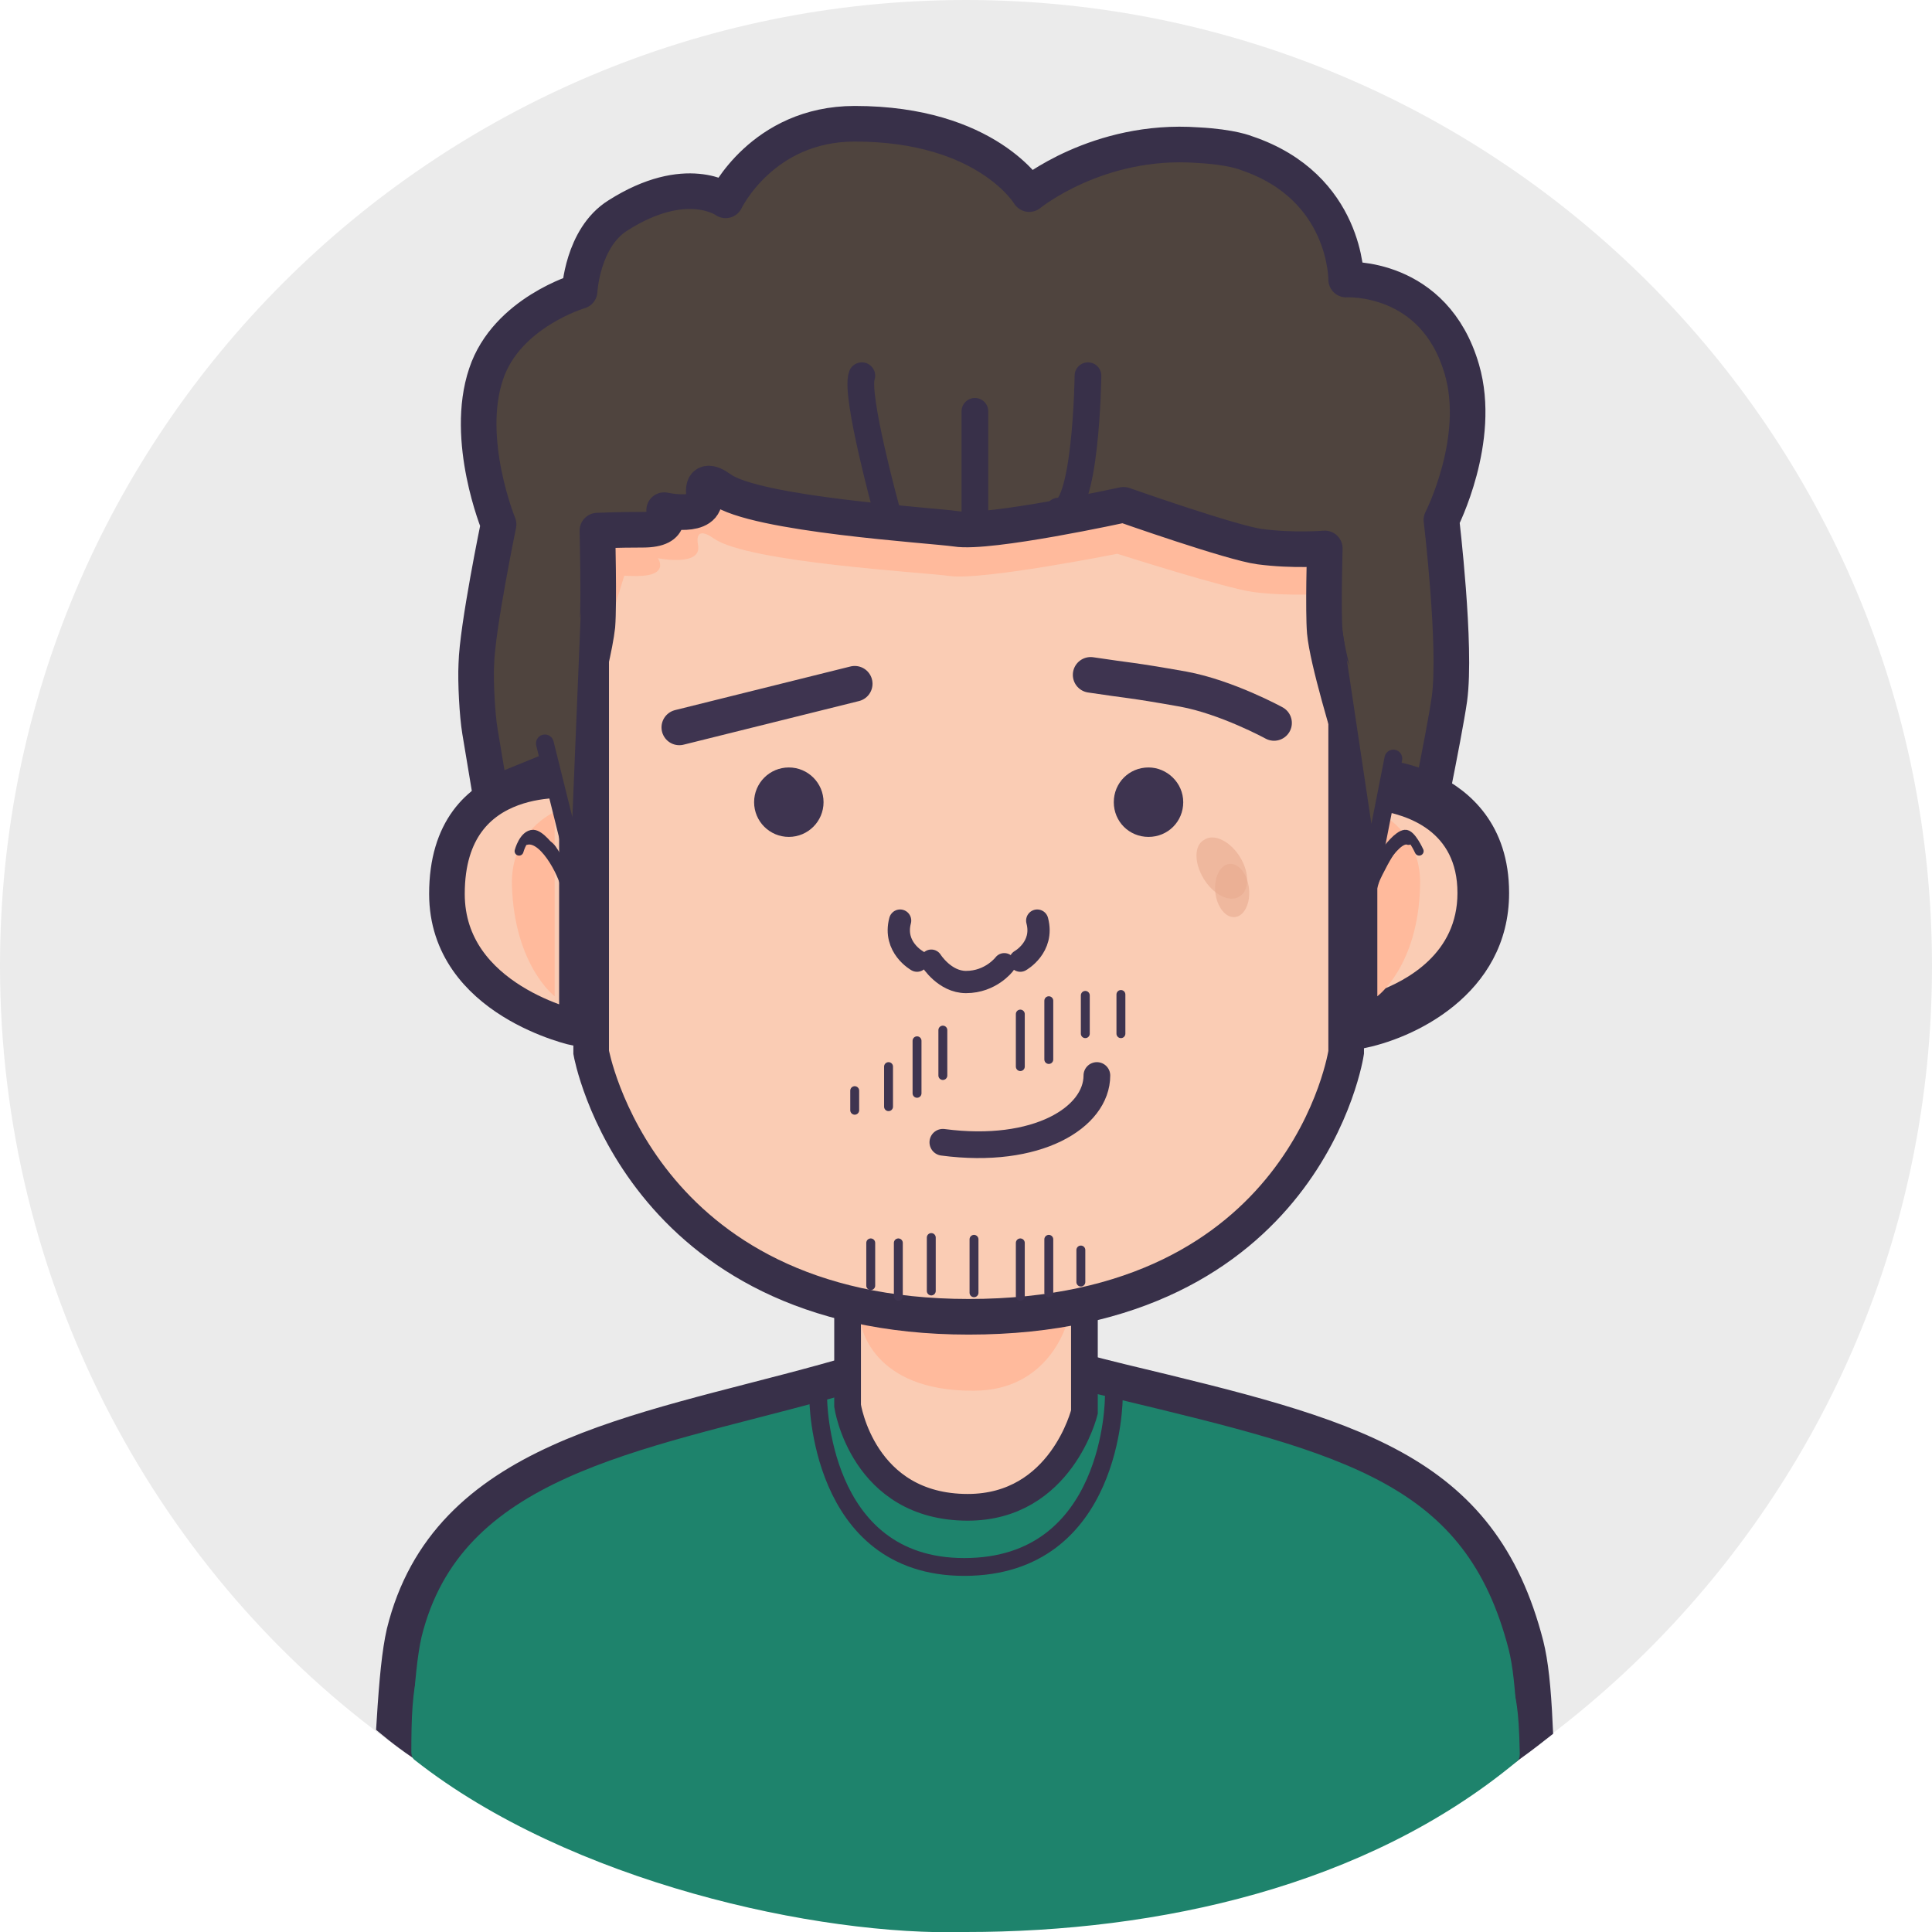 <?xml version="1.0" encoding="utf-8"?>
<!-- Generator: Adobe Illustrator 19.0.1, SVG Export Plug-In . SVG Version: 6.00 Build 0)  -->
<svg version="1.1" id="Layer_2" xmlns="http://www.w3.org/2000/svg" xmlns:xlink="http://www.w3.org/1999/xlink" x="0px" y="0px"
	 viewBox="0 0 217 217" style="enable-background:new 0 0 217 217;" xml:space="preserve">
<style type="text/css">
	.st0{fill:#EBEBEB;}
	.st1{fill:#1E836C;stroke:#383049;stroke-width:4;stroke-miterlimit:10;}
	.st2{fill:#1E836C;}
	.st3{fill:#FACCB4;stroke:#383049;stroke-width:3;stroke-miterlimit:10;}
	.st4{fill:#FFBA9C;}
	.st5{fill:#FACCB4;stroke:#383049;stroke-width:4;stroke-miterlimit:10;}
	.st6{fill:#4F443E;stroke:#383049;stroke-width:4;stroke-linecap:round;stroke-linejoin:round;stroke-miterlimit:10;}
	.st7{fill:#FACCB4;stroke:#383049;stroke-miterlimit:10;}
	.st8{fill:#383049;stroke:#383049;stroke-miterlimit:10;}
	.st9{fill:#3E3450;stroke:#3E3450;stroke-miterlimit:10;}
	.st10{fill:none;stroke:#3E3450;stroke-width:3;stroke-linecap:round;stroke-miterlimit:10;}
	.st11{fill:none;stroke:#3E3450;stroke-linecap:round;stroke-miterlimit:10;}
	.st12{fill:#4F443E;stroke:#383049;stroke-width:2;stroke-linecap:round;stroke-linejoin:round;stroke-miterlimit:10;}
	.st13{opacity:0.6;fill:#E7AA90;}
	.st14{fill:none;stroke:#383049;stroke-width:3;stroke-linecap:round;stroke-miterlimit:10;}
	.st15{fill:none;stroke:#383049;stroke-width:2;stroke-linecap:round;stroke-miterlimit:10;}
	.st16{fill:none;stroke:#383049;stroke-linecap:round;stroke-miterlimit:10;}
	.st17{fill:none;stroke:#3E3450;stroke-width:2.5;stroke-linecap:round;stroke-miterlimit:10;}
	.st18{fill:#56545F;stroke:#3E3450;stroke-width:2.5;stroke-linecap:round;stroke-miterlimit:10;}
	.st19{fill:#56545F;stroke:#3E3450;stroke-width:4;stroke-linecap:round;stroke-miterlimit:10;}
	.st20{fill:#4F443E;stroke:#3E3450;stroke-width:4;stroke-linecap:round;stroke-linejoin:round;stroke-miterlimit:10;}
</style>
<g>
	<path class="st0" d="M43.1,195.1C61.3,208.9,84,217,108.5,217c59.9,0,108.5-48.6,108.5-108.5C217,48.6,168.4,0,108.5,0
		C48.6,0,0,48.6,0,108.5C0,143.9,17.2,175.9,43.1,195.1"/>
	<path class="st1" d="M108.6,213.6c24.2,0,44.6-4.7,63.8-19.8c-0.2-4.3-0.5-7-1-9c-5.1-19.9-19.6-23.4-45.4-29.6
		c-27.7-6.7-6.9-7.3-33.4,0c-21.4,5.9-42.4,8.7-47.2,28.2c-0.5,2.2-0.8,5.2-1.1,10C56.3,203.3,84.2,213.6,108.6,213.6"/>
	<path class="st2" d="M108.5,217c21.6,0,44.9-5.1,61.8-19.1c0.3-0.2,0.4-0.5,0.4-0.9c-0.1-5.6-0.5-6.1-0.8-8
		c-3.1-17.9-19.2-23.1-44.3-29.5c-27.8-7.1-6.7-7.4-32.5,0c-20.8,5.9-38.6,7-46.1,28.3c-0.7,2-0.8,5.3-0.8,9c0,0.3,0.1,0.7,0.4,0.9
		C64,211.4,91.9,217.5,108.5,217"/>
	<path id="cuello_4_" class="st3" d="M95.2,147.9v10c0,0,1.7,11.4,13.5,11.4c10.5,0,13.1-10.7,13.1-10.7v-10.7"/>
	<path class="st4" d="M96.7,148.7h23.1c0,0-2,7.5-10.4,7.5C97.8,156.3,96.7,148.7,96.7,148.7z"/>
	<path id="cara_4_" class="st5" d="M66.4,61.4v56.8c0,0,5.3,29.7,42.4,29.7c38,0,42.4-29.7,42.4-29.7V55.3H66.4V61.4z"/>
	<path class="st4" d="M70.2,64.4c0,0-1.6,0.3,1.3,0.3c3.8,0,2.4-2,2.4-2s5,1,4.5-1.5c-0.3-1.7,0.7-1.5,1.8-0.7
		c3.9,2.7,23.8,3.8,26.5,4.2c3.7,0.5,18.8-2.5,18.8-2.5s12.2,3.9,15.3,4.3c3.8,0.5,8.3,0.2,8.3,0.2s4.4,3.7,4.5,5.9
		c0.3,3.9,1.1,8.7,1.1,8.7l4.7,10.8l0.1-11.6c0,0,2.4-23-0.3-28.6c-5.5-11.3-13.1-12.8-13.1-12.8s4.5-2.3-16.2-7.4
		c-10.6-2.6-18-7.1-18-7.1s-4.9-7.5-17.7-5.8c-13,1.7-15.7,10.8-15.7,10.8s-5.5-2.7-9.8,2.8c-1.3,1.7-4.3,7.8-4.3,7.8
		s-1.7,1.9-4,8.3c-2.5,6.8-1.6,16.1-1.6,16.1s-1.9,9.5-2.2,13.3c-0.2,2.7,4.8,7.9,4.8,7.9l1.9,0.9"/>
	<path class="st6" d="M140,17.2c11.3,3.8,11.2,14.2,11.2,14.2s9.9-0.6,13,10.1c2.3,7.9-2.3,16.9-2.3,16.9s1.7,14.2,0.9,20.1
		c-0.6,4.2-3.3,17.1-3.3,17.1l-6.3-8c0,0-0.2-0.7-0.6-1.9c-1.1-3.6-3.5-11.5-3.8-14.7c-0.2-2.4,0-9.4,0-9.4s-3.5,0.3-7.3-0.2
		c-3.1-0.4-15.3-4.7-15.3-4.7s-15.1,3.3-18.8,2.7c-2.7-0.4-22.6-1.6-26.5-4.5c-1.1-0.8-2.1-1-1.8,0.8c0.4,2.7-4.5,1.6-4.5,1.6
		s1.4,2.2-2.4,2.2c-2.9,0-5.1,0.1-5.1,0.1s0.2,8.2,0,10.7C66.6,74.8,63.2,86,63.2,86l-8.1,3.3c0,0-0.9-5.4-1.2-7.2
		c-0.3-1.8-0.5-5.5-0.4-7.5c0.1-4.1,2.5-15.7,2.5-15.7s-3.9-9.5-1.4-16.9c2.3-6.9,10.5-9.3,10.5-9.3s0.3-6,4.3-8.5
		c7.7-4.9,12.1-1.7,12.1-1.7s4.1-8.6,14.5-8.6c14.9,0,19.6,7.9,19.6,7.9s7.7-6.3,18.9-5.5C138.4,16.5,140,17.2,140,17.2z"/>
	<g>
		<path class="st7" d="M152.2,88.1c0,0,14.2-0.5,14.2,12.4c0,12.1-14.2,14.7-14.2,14.7V88.1z"/>
		<path class="st8" d="M151.8,116.9l0.4-30.2l0.3-1.1c1.1,0,5,0.1,8.7,1.9c3.5,1.7,7.8,5.3,7.8,12.8c0,11.1-10.6,16-16.2,17
			L151.8,116.9z M154.7,90.5v21.4c3.6-1.3,9.5-4.5,9.5-11.6C164.2,92.9,158.2,91,154.7,90.5z"/>
	</g>
	<path class="st5" d="M64.8,87.7c0,0-14.6-1.9-14.6,12.7c0,12,14.6,15.1,14.6,15.1V87.7z"/>
	<path class="st4" d="M62.3,111.9V91.2c0,0-5,2.1-4.8,8.3C57.8,108.5,62.3,111.9,62.3,111.9z"/>
	<path class="st4" d="M154.7,111.9V91.2c0,0,5,2.1,4.8,8.3C159.3,108.5,154.7,111.9,154.7,111.9z"/>
	<circle class="st9" cx="88.6" cy="90.1" r="3.4"/>
	<path class="st9" d="M132.4,90.1c0,1.9-1.5,3.4-3.4,3.4c-1.9,0-3.4-1.5-3.4-3.4c0-1.9,1.5-3.4,3.4-3.4
		C130.8,86.7,132.4,88.2,132.4,90.1z"/>
	<path class="st10" d="M123.2,120.8c0,4.7-6.7,8.9-17.3,7.5"/>
	<line class="st11" x1="97.8" y1="139.6" x2="97.8" y2="144.4"/>
	<line class="st11" x1="104.6" y1="139" x2="104.6" y2="145"/>
	<polyline class="st12" points="149.8,71 153.9,98.4 156.5,85.2 	"/>
	<line class="st11" x1="109.4" y1="139.2" x2="109.4" y2="145.2"/>
	<line class="st11" x1="114.6" y1="139.6" x2="114.6" y2="145.6"/>
	<line class="st11" x1="117.8" y1="139.2" x2="117.8" y2="145.2"/>
	<line class="st11" x1="103" y1="116.9" x2="103" y2="122.8"/>
	<line class="st11" x1="105.9" y1="115.7" x2="105.9" y2="120.8"/>
	<line class="st11" x1="114.6" y1="113.9" x2="114.6" y2="119.8"/>
	<line class="st11" x1="121.9" y1="111.8" x2="121.9" y2="116.1"/>
	<line class="st11" x1="100.9" y1="139.6" x2="100.9" y2="145.6"/>
	<line class="st11" x1="117.8" y1="112.4" x2="117.8" y2="119"/>
	<line class="st11" x1="99.8" y1="119.8" x2="99.8" y2="124.3"/>
	<line class="st11" x1="121.4" y1="140.4" x2="121.4" y2="144"/>
	
		<ellipse transform="matrix(-0.104 -0.995 0.995 -0.104 53.179 248.039)" class="st13" cx="138.3" cy="100.1" rx="3" ry="1.9"/>
	<path class="st13" d="M135.3,94.3c1.1-0.7,2.9,0.2,4,2c1.1,1.8,1,3.8-0.1,4.4c-1.1,0.7-2.9-0.2-4-2
		C134.1,96.9,134.1,94.9,135.3,94.3z"/>
	<path class="st14" d="M99.6,57.4c0,0-3.6-13.1-2.8-15.2"/>
	<path class="st14" d="M122.2,42.2c0,0-0.2,15.9-3.3,15.2"/>
	<line class="st14" x1="109.5" y1="46.2" x2="109.5" y2="58.4"/>
	<path class="st15" d="M91.9,157c0,0,0,19,16.4,19c16.8,0,16.8-19,16.8-19"/>
	<line class="st11" x1="125.9" y1="111.7" x2="125.9" y2="116.1"/>
	<line class="st11" x1="96" y1="122.5" x2="96" y2="124.7"/>
	<g>
		<path class="st16" d="M153.5,98.9c0,0,2.8-5,4.3-5.2c0.7-0.1,1.6,1.9,1.6,1.9"/>
		<path class="st16" d="M153.7,101.6c0,0,1.3-5.9,2.7-6.6"/>
		<path class="st16" d="M154,99.8c0,0,2.4-5.6,3.9-6"/>
	</g>
	<path class="st16" d="M63.4,99.6c0.3-0.3-2.1-5.8-4.3-5.2"/>
	<g>
		<path class="st16" d="M64.2,98.9c0,0-2.8-5.1-4.3-5.2c-1.1,0-1.6,1.9-1.6,1.9"/>
		<path class="st16" d="M64.2,101.5c0,0-1.3-5.9-2.7-6.6"/>
	</g>
	<polyline class="st12" points="66.4,64.8 65,98.8 61.2,83.5 	"/>
	<g>
		<g>
			<path class="st17" d="M104.6,107.9c0,0,1.5,2.4,3.9,2.4c2.8,0,4.3-2,4.3-2"/>
			<path class="st18" d="M116.5,103.4c0.8,3-1.9,4.5-1.9,4.5"/>
			<path class="st18" d="M101.1,103.4c-0.8,3,1.9,4.5,1.9,4.5"/>
		</g>
	</g>
	<line class="st19" x1="76.3" y1="81.7" x2="96" y2="76.8"/>
	<path class="st19" d="M122.5,75.8c4.6,0.7,4.2,0.5,10.4,1.6c4.9,0.9,10.2,3.8,10.2,3.8"/>
	<path class="st20" d="M113.3,13.9"/>
	<path class="st16" d="M153.9,99.6c-0.1-0.2,2.7-5.8,4.3-5.2"/>
</g>
</svg>

